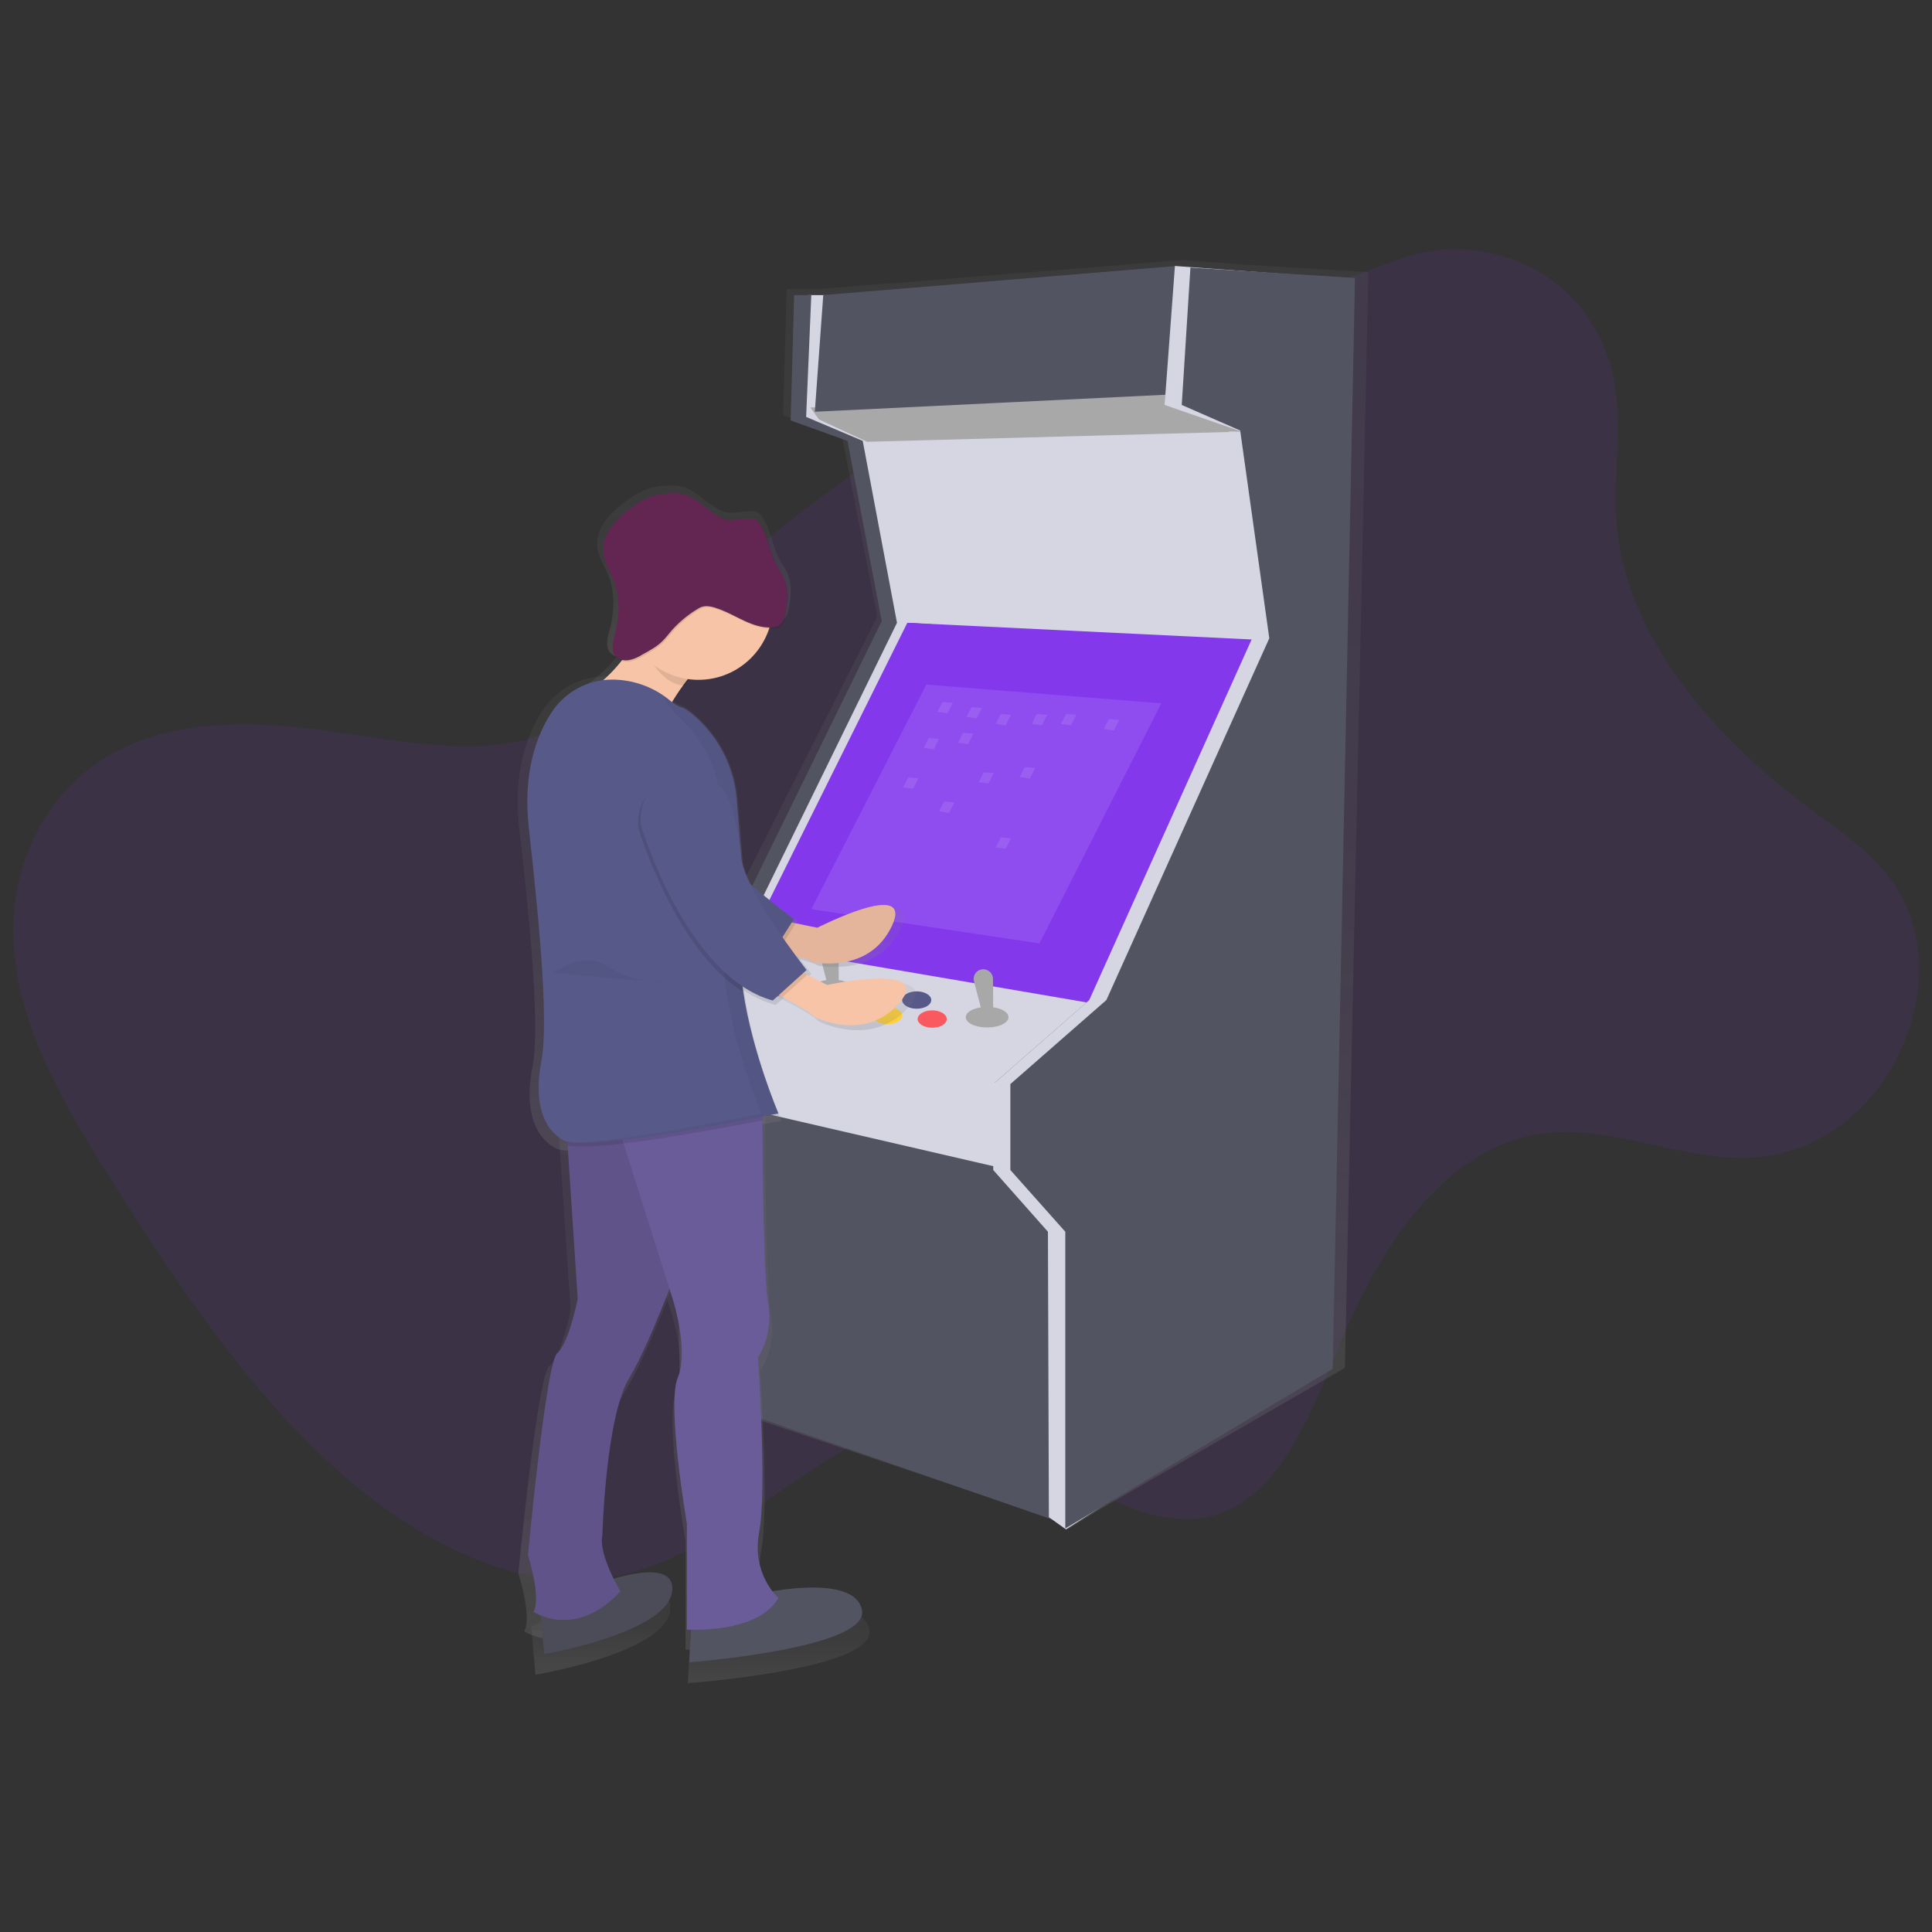 <?xml version="1.0" encoding="utf-8"?>
<!-- Generator: Adobe Illustrator 23.1.1, SVG Export Plug-In . SVG Version: 6.00 Build 0)  -->
<svg version="1.1" id="Capa_1" xmlns="http://www.w3.org/2000/svg" xmlns:xlink="http://www.w3.org/1999/xlink" x="0px" y="0px"
	 viewBox="0 0 823 823" style="enable-background:new 0 0 823 823;" xml:space="preserve">
<rect x="0" y="0" width="823" height="823" fill="#333333" stroke="none"/>
<style type="text/css">
	.st0{opacity:0.1;fill:#8338EC;enable-background:new    ;}
	.st1{fill:url(#SVGID_1_);}
	.st2{fill:#535461;}
	.st3{fill:#D6D6E3;}
	.st4{fill:#A8A8A8;}
	.st5{fill:#8338EC;}
	.st6{opacity:0.1;}
	.st7{fill:#FFFFFF;}
	.st8{fill:#575988;}
	.st9{fill:#FA595F;}
	.st10{fill:#FFD037;}
	.st11{fill:url(#SVGID_2_);}
	.st12{opacity:8.000000e-02;}
	.st13{fill:url(#SVGID_3_);}
	.st14{fill:url(#SVGID_4_);}
	.st15{fill:url(#SVGID_5_);}
	.st16{opacity:5.000000e-02;}
	.st17{fill:url(#SVGID_6_);}
	.st18{fill:url(#SVGID_7_);}
	.st19{fill:url(#SVGID_8_);}
	.st20{fill:url(#SVGID_9_);}
	.st21{fill:url(#SVGID_10_);}
	.st22{fill:url(#SVGID_11_);}
	.st23{fill:url(#SVGID_12_);}
	.st24{fill:url(#SVGID_13_);}
	.st25{fill:url(#SVGID_14_);}
	.st26{fill:url(#SVGID_15_);}
	.st27{fill:url(#SVGID_16_);}
	.st28{fill:url(#SVGID_17_);}
	.st29{fill:url(#SVGID_18_);}
	.st30{fill:url(#SVGID_19_);}
	.st31{fill:url(#SVGID_20_);}
	.st32{fill:url(#SVGID_21_);}
	.st33{fill:url(#SVGID_22_);}
	.st34{fill:url(#SVGID_23_);}
	.st35{fill:url(#SVGID_24_);}
	.st36{opacity:5.000000e-02;fill:url(#SVGID_25_);enable-background:new    ;}
	.st37{fill:#F7C4A7;}
	.st38{opacity:8.000000e-02;enable-background:new    ;}
	.st39{opacity:0.1;enable-background:new    ;}
	.st40{opacity:5.000000e-02;enable-background:new    ;}
	.st41{fill:#6A5C99;}
	.st42{fill:#632652;}
</style>
<title>old_day</title>
<g>
	<path class="st0" d="M688.9,225.7c5.3,50.7,46.8,93.2,85.9,121.7c13.1,9.5,27.2,19.4,35.5,35.1c10.1,19.2,8.3,41.7,1.8,58.9
		c-11.8,31.3-38.1,51.1-68.6,51.8c-26.3,0.5-54.5-12.3-80.6-10.9c-43.8,2.4-72.6,44-91.2,88c-13.2,31.1-25.9,67.5-55.2,75.3
		c-20.6,5.5-45-5.3-65.6-21.6c-10-7.9-19.8-17.3-30.7-20.8c-6.5-2-12.9-1.8-19-0.9c-55.9,8.1-92.8,66.5-149.7,70.6
		c-38.4,2.8-80.5-20.4-115-53.3c-34.5-32.9-62.7-75.1-89.3-117.4c-19-30-38.3-63-41.2-97.1c-3.1-36.2,13.9-66.5,37.8-81.6
		s54.1-16.8,83.8-13.6c37.2,4,77,15.2,109.1,0.9c21.9-9.8,37.7-30.5,54.8-48.5c28.5-30.1,61.7-53.6,94.9-76.5
		c31.9-21.9,64.3-43.6,100.8-55.5c25.9-8.5,53.4-5.6,80-10.5c17.3-3.2,31.8-13.2,50-13.6c22.4-0.6,50.1,9.1,64.2,37.6
		C694.9,170.6,686.1,198.8,688.9,225.7z"/>
	
		<linearGradient id="SVGID_1_" gradientUnits="userSpaceOnUse" x1="467.557" y1="139.392" x2="467.557" y2="680.097" gradientTransform="matrix(1 0 0 -1 -44.49 790.84)">
		<stop  offset="0" style="stop-color:#808080;stop-opacity:0.25"/>
		<stop  offset="0.54" style="stop-color:#808080;stop-opacity:0.12"/>
		<stop  offset="1" style="stop-color:#808080;stop-opacity:0.1"/>
	</linearGradient>
	<path class="st1" d="M582.9,115.9l-49.9-3l-28.9-2.1v-0.1h-0.4h-0.4v0.1l-155.3,12.4h-12.9l-1.5,53.6l25,8.8l15.1,77.1l-68.9,136.5
		l-41.7,31.6v30.1l25,24.2l1.5,110.9l7.6,1.5v-1.2l3.8,0.7v0.4l147.9,49.7l6.2,4.2l13-8.1l104.8-60.5L582.9,115.9z M423.9,460.3
		L423.9,460.3l40.5-34.3l0,0L423.9,460.3z M283.3,474.5l11,10.6v0.7L283.3,474.5z"/>
	<polygon class="st2" points="303.2,487.4 450.8,524.7 428.9,499.8 416.5,484.5 287.2,458.9 281.3,464 	"/>
	<polygon class="st3" points="281.3,464 426.7,497.6 427.4,462.6 385.8,446.5 302.5,432.6 278.4,432.6 	"/>
	<polygon class="st3" points="386.5,265.3 534.9,274.8 534.9,247 524.6,184.9 519.5,180.5 371.2,184.9 	"/>
	<polygon class="st3" points="351.5,125.7 344.1,125.7 342.7,179.1 366.8,187.8 381.4,264.6 314.9,400.5 274.7,431.9 274.7,461.8 
		298.8,486 300.3,596.3 307.6,597.8 306.1,488.1 282,462.6 281.3,431.9 320,401.2 388,265.3 373.4,187.8 349.3,177.6 351.5,125.7 	
		"/>
	<polygon class="st2" points="345.6,125.7 338.3,125.7 336.8,179.1 361,187.8 375.6,264.6 309.1,400.5 268.9,431.9 268.9,461.8 
		293,486 294.5,596.3 301.8,597.8 300.3,488.1 276.2,462.6 275.5,431.9 315.6,401.2 382.1,265.3 367.5,187.8 343.4,177.6 
		345.6,125.7 	"/>
	<polygon class="st4" points="345.2,173.6 348.9,178.7 369.4,188.2 531.6,183.8 515.9,179.1 499.1,171.8 501.2,165.9 	"/>
	<polygon class="st5" points="317.8,403.4 466.2,427.5 496.1,363.9 537.1,272.6 386.5,265.3 	"/>
	<g class="st6">
		<polygon class="st7" points="394.6,291.6 494.7,299.6 442.8,401.9 345.6,387.3 		"/>
	</g>
	<g class="st6">
		<polygon class="st7" points="401.5,299 405.9,299.4 403.6,303.9 399.3,303.2 		"/>
	</g>
	<g class="st6">
		<polygon class="st7" points="402.2,341.4 406.6,341.8 404.3,346.3 400,345.6 		"/>
	</g>
	<g class="st6">
		<polygon class="st7" points="426.3,304.1 430.7,304.5 428.4,309 424.2,308.4 		"/>
	</g>
	<g class="st6">
		<polygon class="st7" points="472.4,306.3 476.8,306.7 474.5,311.2 470.2,310.5 		"/>
	</g>
	<g class="st6">
		<polygon class="st7" points="410.2,312.2 414.7,312.5 412.4,317 408.1,316.4 		"/>
	</g>
	<g class="st6">
		<polygon class="st7" points="426.3,356.7 430.7,357.1 428.4,361.6 424.2,361 		"/>
	</g>
	<g class="st6">
		<polygon class="st7" points="386.9,331.2 391.3,331.5 389,336 384.7,335.4 		"/>
	</g>
	<g class="st6">
		<polygon class="st7" points="454.1,304.1 458.5,304.5 456.2,309 451.9,308.4 		"/>
	</g>
	<g class="st6">
		<polygon class="st7" points="419,329 423.4,329.3 421.1,333.8 416.9,333.2 		"/>
	</g>
	<g class="st6">
		<polygon class="st7" points="413.9,301.2 418.3,301.6 416,306.1 411.7,305.4 		"/>
	</g>
	<g class="st6">
		<polygon class="st7" points="436.5,326.8 441,327.1 438.7,331.7 434.4,331 		"/>
	</g>
	<g class="st6">
		<polygon class="st7" points="441.7,304.1 446.1,304.5 443.8,309 439.5,308.4 		"/>
	</g>
	<g class="st6">
		<polygon class="st7" points="395.6,314.4 400,314.7 397.8,319.2 393.5,318.6 		"/>
	</g>
	<polygon class="st3" points="278.4,432.6 423.1,461.8 462.9,427 318.2,402.3 	"/>
	<polygon class="st2" points="305.4,483.8 305.4,597.8 448.6,647.4 450.8,529.1 445,518.1 418.7,511.5 	"/>
	<ellipse class="st8" cx="324.1" cy="412.9" rx="6.2" ry="3.7"/>
	<ellipse class="st9" cx="329.2" cy="420.9" rx="6.2" ry="3.7"/>
	<ellipse class="st10" cx="311.6" cy="418.7" rx="6.2" ry="3.7"/>
	<ellipse class="st8" cx="390.5" cy="426" rx="6.2" ry="3.7"/>
	<ellipse class="st10" cx="378.1" cy="432.6" rx="6.2" ry="3.7"/>
	<ellipse class="st4" cx="354.7" cy="421.7" rx="9.1" ry="4.4"/>
	<ellipse class="st9" cx="397.1" cy="434.1" rx="6.2" ry="3.7"/>
	<path class="st4" d="M357.3,420.9h-4.4l-3.8-14.6c-0.6-2.2,0.8-4.5,3-5c0.3-0.1,0.7-0.1,1-0.1l0,0c2.3,0,4.1,1.9,4.1,4.1
		L357.3,420.9z"/>
	<ellipse class="st4" cx="420.5" cy="433.3" rx="9.1" ry="4.4"/>
	<path class="st4" d="M423.1,432.6h-4.4l-3.8-14.6c-0.6-2.2,0.8-4.5,3-5c0.3-0.1,0.7-0.1,1-0.1l0,0c2.3,0,4.1,1.9,4.1,4.1
		L423.1,432.6z"/>
	<polygon class="st2" points="350.7,125.7 501.2,113.3 497.6,168.1 347.1,175.4 	"/>
	<polygon class="st3" points="500.5,113.3 569.9,118.4 560.4,583.1 454.1,651.5 446.8,646.3 446.4,524.7 423.1,498.4 423.1,461.8 
		464,426 533.4,271.9 523.5,183.8 528.7,183.8 496.1,172.5 	"/>
	<polygon class="st2" points="507.1,114 577.2,118.4 567.7,583.1 453.8,651.1 453.8,524.7 430.4,498.4 430.4,461.8 471.3,426 
		540.7,271.9 528.3,183.4 503.4,172.5 	"/>
	
		<linearGradient id="SVGID_2_" gradientUnits="userSpaceOnUse" x1="399.89" y1="378.936" x2="399.89" y2="404.479" gradientTransform="matrix(1 0 0 -1 -44.49 790.84)">
		<stop  offset="0" style="stop-color:#808080;stop-opacity:0.25"/>
		<stop  offset="0.54" style="stop-color:#808080;stop-opacity:0.12"/>
		<stop  offset="1" style="stop-color:#808080;stop-opacity:0.1"/>
	</linearGradient>
	<path class="st11" d="M383.7,395.6c-10.2,21.2-35.4,15.7-35.4,15.7c-1.3-1.2-9.4-3.2-15.6-4.6c-4-0.9-7.1-1.5-7.1-1.5l8.6-12
		l6.5,1.3l9.7,2C350.3,396.4,394,374.4,383.7,395.6z"/>
	<g class="st12">
		
			<linearGradient id="SVGID_3_" gradientUnits="userSpaceOnUse" x1="399.89" y1="378.936" x2="399.89" y2="404.479" gradientTransform="matrix(1 0 0 -1 -44.49 790.84)">
			<stop  offset="0" style="stop-color:#808080;stop-opacity:0.25"/>
			<stop  offset="0.54" style="stop-color:#808080;stop-opacity:0.12"/>
			<stop  offset="1" style="stop-color:#808080;stop-opacity:0.1"/>
		</linearGradient>
		<path class="st13" d="M383.7,395.6c-10.2,21.2-35.4,15.7-35.4,15.7c-1.3-1.2-9.4-3.2-15.6-4.6c-4-0.9-7.1-1.5-7.1-1.5l8.6-12
			l6.5,1.3l9.7,2C350.3,396.4,394,374.4,383.7,395.6z"/>
	</g>
	<g class="st6">
		
			<linearGradient id="SVGID_4_" gradientUnits="userSpaceOnUse" x1="377.599" y1="384.187" x2="377.599" y2="397.764" gradientTransform="matrix(1 0 0 -1 -44.49 790.84)">
			<stop  offset="0" style="stop-color:#808080;stop-opacity:0.25"/>
			<stop  offset="0.54" style="stop-color:#808080;stop-opacity:0.12"/>
			<stop  offset="1" style="stop-color:#808080;stop-opacity:0.1"/>
		</linearGradient>
		<path class="st14" d="M340.7,394.4l-8,12.3c-4-0.9-7.1-1.5-7.1-1.5l8.6-12L340.7,394.4z"/>
	</g>
	
		<linearGradient id="SVGID_5_" gradientUnits="userSpaceOnUse" x1="339.076" y1="381.491" x2="339.076" y2="467.84" gradientTransform="matrix(1 0 0 -1 -44.49 790.84)">
		<stop  offset="0" style="stop-color:#808080;stop-opacity:0.25"/>
		<stop  offset="0.54" style="stop-color:#808080;stop-opacity:0.12"/>
		<stop  offset="1" style="stop-color:#808080;stop-opacity:0.1"/>
	</linearGradient>
	<path class="st15" d="M250.8,350.6c0,0,37.7,58.9,78,58.7l11-16.8c0,0-36.9-26.4-41.8-40.1c-1.8-5.1-5.6-12.1-9.5-19
		c-12.3-21.1-45.3-7.3-38,15.8C250.5,349.7,250.7,350.2,250.8,350.6z"/>
	<g class="st16">
		
			<linearGradient id="SVGID_6_" gradientUnits="userSpaceOnUse" x1="339.076" y1="381.491" x2="339.076" y2="467.84" gradientTransform="matrix(1 0 0 -1 -44.49 790.84)">
			<stop  offset="0" style="stop-color:#808080;stop-opacity:0.25"/>
			<stop  offset="0.54" style="stop-color:#808080;stop-opacity:0.12"/>
			<stop  offset="1" style="stop-color:#808080;stop-opacity:0.1"/>
		</linearGradient>
		<path class="st17" d="M250.8,350.6c0,0,37.7,58.9,78,58.7l11-16.8c0,0-36.9-26.4-41.8-40.1c-1.8-5.1-5.6-12.1-9.5-19
			c-12.3-21.1-45.3-7.3-38,15.8C250.5,349.7,250.7,350.2,250.8,350.6z"/>
	</g>
	
		<linearGradient id="SVGID_7_" gradientUnits="userSpaceOnUse" x1="300.354" y1="77.493" x2="300.354" y2="113.141" gradientTransform="matrix(1 0 0 -1 -44.49 790.84)">
		<stop  offset="0" style="stop-color:#808080;stop-opacity:0.25"/>
		<stop  offset="0.54" style="stop-color:#808080;stop-opacity:0.12"/>
		<stop  offset="1" style="stop-color:#808080;stop-opacity:0.1"/>
	</linearGradient>
	<path class="st18" d="M226.3,692.9l1.8,20.5c0,0,57.9-9.6,57.4-28.8S226.3,692.9,226.3,692.9z"/>
	<g class="st6">
		
			<linearGradient id="SVGID_8_" gradientUnits="userSpaceOnUse" x1="300.354" y1="77.493" x2="300.354" y2="113.141" gradientTransform="matrix(1 0 0 -1 -44.49 790.84)">
			<stop  offset="0" style="stop-color:#808080;stop-opacity:0.25"/>
			<stop  offset="0.54" style="stop-color:#808080;stop-opacity:0.12"/>
			<stop  offset="1" style="stop-color:#808080;stop-opacity:0.1"/>
		</linearGradient>
		<path class="st19" d="M226.3,692.9l1.8,20.5c0,0,57.9-9.6,57.4-28.8S226.3,692.9,226.3,692.9z"/>
	</g>
	
		<linearGradient id="SVGID_9_" gradientUnits="userSpaceOnUse" x1="376.22" y1="73.795" x2="376.22" y2="106.454" gradientTransform="matrix(1 0 0 -1 -44.49 790.84)">
		<stop  offset="0" style="stop-color:#808080;stop-opacity:0.25"/>
		<stop  offset="0.54" style="stop-color:#808080;stop-opacity:0.12"/>
		<stop  offset="1" style="stop-color:#808080;stop-opacity:0.1"/>
	</linearGradient>
	<path class="st20" d="M294,699.3l-1,17.7c0,0,80.4-5.9,77.3-22.7c-3-16.7-45.5-7.4-45.5-7.4L294,699.3z"/>
	
		<linearGradient id="SVGID_10_" gradientUnits="userSpaceOnUse" x1="302.373" y1="92.416" x2="302.373" y2="334.141" gradientTransform="matrix(1 0 0 -1 -44.49 790.84)">
		<stop  offset="0" style="stop-color:#808080;stop-opacity:0.25"/>
		<stop  offset="0.54" style="stop-color:#808080;stop-opacity:0.12"/>
		<stop  offset="1" style="stop-color:#808080;stop-opacity:0.1"/>
	</linearGradient>
	<path class="st21" d="M295,525.8c0,0-4.7,13.2-10.8,28.2c-5.8,14.4-12.8,30.6-18,38.8c-10.6,16.8-12.1,68.5-12.1,68.5
		c-2,8.4,8.1,24.7,8.1,24.7c-20.2,21.2-38.9,8.9-38.9,8.9c3.5-6.4-2.5-24.7-2.5-24.7s8.1-84.3,13.2-88.3s9.1-23.7,9.1-23.7l-4.5-67
		l-1-15.3l43.5-19.2L284,472l3.1,15.1L295,525.8z"/>
	<g class="st6">
		
			<linearGradient id="SVGID_11_" gradientUnits="userSpaceOnUse" x1="302.373" y1="92.416" x2="302.373" y2="334.141" gradientTransform="matrix(1 0 0 -1 -44.49 790.84)">
			<stop  offset="0" style="stop-color:#808080;stop-opacity:0.25"/>
			<stop  offset="0.54" style="stop-color:#808080;stop-opacity:0.12"/>
			<stop  offset="1" style="stop-color:#808080;stop-opacity:0.1"/>
		</linearGradient>
		<path class="st22" d="M295,525.8c0,0-4.7,13.2-10.8,28.2c-5.8,14.4-12.8,30.6-18,38.8c-10.6,16.8-12.1,68.5-12.1,68.5
			c-2,8.4,8.1,24.7,8.1,24.7c-20.2,21.2-38.9,8.9-38.9,8.9c3.5-6.4-2.5-24.7-2.5-24.7s8.1-84.3,13.2-88.3s9.1-23.7,9.1-23.7l-4.5-67
			l-1-15.3l43.5-19.2L284,472l3.1,15.1L295,525.8z"/>
	</g>
	
		<linearGradient id="SVGID_12_" gradientUnits="userSpaceOnUse" x1="339.778" y1="88.009" x2="339.778" y2="318.862" gradientTransform="matrix(1 0 0 -1 -44.49 790.84)">
		<stop  offset="0" style="stop-color:#808080;stop-opacity:0.25"/>
		<stop  offset="0.54" style="stop-color:#808080;stop-opacity:0.12"/>
		<stop  offset="1" style="stop-color:#808080;stop-opacity:0.1"/>
	</linearGradient>
	<path class="st23" d="M332.9,688.9c-9.1,15.8-40.9,13.8-40.9,13.8v-46.3c0,0-9.1-51.8-4-63.6s-2-33.5-2-33.5l-1.7-5.3l-20.6-63.6
		l-6-18.4h68.2c0,0,0,3.2,0,8.3c0.1,19.7,0.5,68.6,2.5,80c2.5,14.3-4.6,23.7-4.6,23.7s4,58.2,0.5,76.4
		C320.8,678.6,332.9,688.9,332.9,688.9z"/>
	
		<linearGradient id="SVGID_13_" gradientUnits="userSpaceOnUse" x1="319.437" y1="483.016" x2="319.437" y2="535.277" gradientTransform="matrix(1 0 0 -1 -44.49 790.84)">
		<stop  offset="0" style="stop-color:#808080;stop-opacity:0.25"/>
		<stop  offset="0.54" style="stop-color:#808080;stop-opacity:0.12"/>
		<stop  offset="1" style="stop-color:#808080;stop-opacity:0.1"/>
	</linearGradient>
	<path class="st24" d="M276.8,255.6c0,0-10.6,28.6-31.8,38.9c-21.2,10.4,34.9,13.3,34.9,13.3s9.1-21.7,29.8-37L276.8,255.6z"/>
	<g class="st6">
		
			<linearGradient id="SVGID_14_" gradientUnits="userSpaceOnUse" x1="326.143" y1="299.046" x2="326.143" y2="334.148" gradientTransform="matrix(1 0 0 -1 -44.49 790.84)">
			<stop  offset="0" style="stop-color:#808080;stop-opacity:0.25"/>
			<stop  offset="0.54" style="stop-color:#808080;stop-opacity:0.12"/>
			<stop  offset="1" style="stop-color:#808080;stop-opacity:0.1"/>
		</linearGradient>
		<path class="st25" d="M325.9,480.3c-8.5,1.6-23.4,4.4-38.8,6.8c-8,1.3-16.2,2.4-23.5,3.3c-11.3,1.3-20.8,1.9-25.2,0.8l-1-15.3
			l43.5-19.2L284,472h41.9C325.9,472,325.9,475.2,325.9,480.3z"/>
	</g>
	
		<linearGradient id="SVGID_15_" gradientUnits="userSpaceOnUse" x1="321.234" y1="300.519" x2="321.234" y2="502.731" gradientTransform="matrix(1 0 0 -1 -44.49 790.84)">
		<stop  offset="0" style="stop-color:#808080;stop-opacity:0.25"/>
		<stop  offset="0.54" style="stop-color:#808080;stop-opacity:0.12"/>
		<stop  offset="1" style="stop-color:#808080;stop-opacity:0.1"/>
	</linearGradient>
	<path class="st26" d="M332.9,477.4c0,0-85.4,17.3-96,11.8s-13.2-19.2-10.1-34.5c3-15.3,0-53.2-5.6-101.6
		c-2.8-24.3,3.4-40.7,10.2-50.9c6.1-8.9,16.2-14.3,27-14.2c9.2,0,18.2,3.1,25.5,8.8c2.1,1.7,4.3,3.1,6.1,3.6
		c1.4,0.4,3.5,1.8,5.8,3.9c10.5,9.1,17.2,21.9,18.5,35.7c0.9,9.2,1.8,20.8,2.3,32.4c0.5,10,0.4,20-0.3,30c-0.5,7.3-0.1,14.6,1,21.9
		C321.2,450.9,332.9,477.4,332.9,477.4z"/>
	<g class="st6">
		
			<linearGradient id="SVGID_16_" gradientUnits="userSpaceOnUse" x1="338.242" y1="366.497" x2="338.242" y2="460.283" gradientTransform="matrix(1 0 0 -1 -44.49 790.84)">
			<stop  offset="0" style="stop-color:#808080;stop-opacity:0.25"/>
			<stop  offset="0.54" style="stop-color:#808080;stop-opacity:0.12"/>
			<stop  offset="1" style="stop-color:#808080;stop-opacity:0.1"/>
		</linearGradient>
		<path class="st27" d="M317.3,424.3c-31-18.9-47-71.7-47-71.7c0-0.5,0-0.9-0.1-1.4c-0.7-24.2,34.9-28.9,41-5.4
			c2,7.7,3.7,15.4,4,20.8c0.2,2,0.6,3.9,1.4,5.8c0.5,10,0.4,20-0.3,30C315.8,409.8,316.1,417.1,317.3,424.3z"/>
	</g>
	<g class="st6">
		
			<linearGradient id="SVGID_17_" gradientUnits="userSpaceOnUse" x1="334.341" y1="500.108" x2="334.341" y2="532.317" gradientTransform="matrix(1 0 0 -1 -44.49 790.84)">
			<stop  offset="0" style="stop-color:#808080;stop-opacity:0.25"/>
			<stop  offset="0.54" style="stop-color:#808080;stop-opacity:0.12"/>
			<stop  offset="1" style="stop-color:#808080;stop-opacity:0.1"/>
		</linearGradient>
		<path class="st28" d="M271.5,272.6c5,8.3,9,16.7,19.3,18.2c5-6.4,10.9-12.1,17.4-16.9l-32.9-15.3
			C275.3,258.5,277.2,263.7,271.5,272.6z"/>
	</g>
	
		<linearGradient id="SVGID_18_" gradientUnits="userSpaceOnUse" x1="297.06" y1="534.576" x2="297.06" y2="599.653" gradientTransform="matrix(1 0 0 -1 0 822.67)">
		<stop  offset="0" style="stop-color:#808080;stop-opacity:0.25"/>
		<stop  offset="0.54" style="stop-color:#808080;stop-opacity:0.12"/>
		<stop  offset="1" style="stop-color:#808080;stop-opacity:0.1"/>
	</linearGradient>
	<ellipse class="st29" cx="297.1" cy="255.6" rx="33.4" ry="32.5"/>
	<g class="st6">
		
			<linearGradient id="SVGID_19_" gradientUnits="userSpaceOnUse" x1="340.68" y1="510.611" x2="340.68" y2="583.704" gradientTransform="matrix(1 0 0 -1 -44.49 790.84)">
			<stop  offset="0" style="stop-color:#808080;stop-opacity:0.25"/>
			<stop  offset="0.54" style="stop-color:#808080;stop-opacity:0.12"/>
			<stop  offset="1" style="stop-color:#808080;stop-opacity:0.1"/>
		</linearGradient>
		<path class="st30" d="M330,265.8c1.4,0.1,2.7-0.3,3.9-1c1.6-1.2,2.1-3.2,2.5-5.2c0.9-4.5,1.5-9.3,0-13.6c-1-2.9-2.9-5.4-4.3-8.1
			c-3-6-3.5-13.2-7.8-18.3c-2.7-3.2-12,0-16-1.6c-8.4-3.5-12.1-10.7-21.2-10.7c-3.4-0.1-6.7,0.3-10,1.2c-4.1,1.3-7.7,3.7-11.1,6.3
			c-5.8,4.5-11.6,10.8-11.1,18.1c0.3,4.7,3.2,8.8,4.9,13.1c2.8,7.3,2.3,15.5,0.3,23.1c-0.9,3.2-1.8,7.1,0.4,9.5
			c1.5,1.5,3.8,2,5.8,1.6c2.1-0.5,4-1.2,5.8-2.3c3.3-1.7,6.6-3.5,9.3-6.1c1.8-1.7,3.2-3.7,4.9-5.5c3.3-3.4,7-6.3,11-8.8
			c3.2-1.9,6.6-0.7,10,0.5C314.9,260.7,321.8,265.9,330,265.8z"/>
	</g>
	
		<linearGradient id="SVGID_20_" gradientUnits="userSpaceOnUse" x1="340.176" y1="511.108" x2="340.176" y2="584.201" gradientTransform="matrix(1 0 0 -1 -44.49 790.84)">
		<stop  offset="0" style="stop-color:#808080;stop-opacity:0.25"/>
		<stop  offset="0.54" style="stop-color:#808080;stop-opacity:0.12"/>
		<stop  offset="1" style="stop-color:#808080;stop-opacity:0.1"/>
	</linearGradient>
	<path class="st31" d="M329.5,265.3c1.4,0.1,2.7-0.3,3.9-1c1.6-1.2,2.1-3.2,2.5-5.2c0.9-4.5,1.5-9.3,0-13.6c-1-2.9-2.9-5.4-4.3-8.1
		c-3-6-3.5-13.2-7.8-18.3c-2.7-3.2-11.5,0.5-15.5-1.1c-8.4-3.5-12.6-11.2-21.7-11.2c-3.4-0.1-6.7,0.3-10,1.2
		c-4.1,1.3-7.7,3.7-11.1,6.3c-5.8,4.5-11.6,10.8-11.1,18.1c0.3,4.7,3.2,8.8,4.9,13.1c2.8,7.3,2.3,15.5,0.3,23.1
		c-0.9,3.2-1.8,7.1,0.4,9.5c1.5,1.5,3.8,2,5.8,1.6c2.1-0.5,4-1.2,5.8-2.3c3.3-1.7,6.6-3.5,9.3-6.1c1.8-1.7,3.2-3.7,4.9-5.5
		c3.3-3.4,7-6.3,11-8.8c3.2-1.9,6.6-0.7,10,0.5C314.4,260.2,321.3,265.4,329.5,265.3z"/>
	<g class="st16">
		
			<linearGradient id="SVGID_21_" gradientUnits="userSpaceOnUse" x1="331.718" y1="300.525" x2="331.718" y2="495.565" gradientTransform="matrix(1 0 0 -1 -44.49 790.84)">
			<stop  offset="0" style="stop-color:#808080;stop-opacity:0.25"/>
			<stop  offset="0.54" style="stop-color:#808080;stop-opacity:0.12"/>
			<stop  offset="1" style="stop-color:#808080;stop-opacity:0.1"/>
		</linearGradient>
		<path class="st32" d="M317.3,424.3c-1.2-7.2-1.5-14.6-1-21.9c0.7-10,0.8-20,0.3-30c-0.5-11.7-1.4-23.3-2.3-32.4
			c-1.3-13.9-7.9-26.7-18.5-35.8c-2.3-2-4.4-3.5-5.8-3.9c-1.8-0.5-3.9-1.9-6.1-3.6c-7.2-5.7,1.9,5.4,4.3,7.4
			c10.6,9.1,17.2,21.9,18.5,35.8c0.9,9.2,1.8,20.8,2.3,32.4c0.5,10,0.4,20-0.3,30c-0.5,7.3-0.1,14.6,1,21.9
			c3.9,26.6,15.6,53.1,15.6,53.1s-57.2,11.6-83.8,12.8c20.9,1.5,91.4-12.8,91.4-12.8S321.2,450.9,317.3,424.3z"/>
	</g>
	
		<linearGradient id="SVGID_22_" gradientUnits="userSpaceOnUse" x1="403.78" y1="351.944" x2="403.78" y2="377.012" gradientTransform="matrix(1 0 0 -1 -44.49 790.84)">
		<stop  offset="0" style="stop-color:#808080;stop-opacity:0.25"/>
		<stop  offset="0.54" style="stop-color:#808080;stop-opacity:0.12"/>
		<stop  offset="1" style="stop-color:#808080;stop-opacity:0.1"/>
	</linearGradient>
	<path class="st33" d="M387,429.1c-15.7,17.7-38.4,5.9-38.4,5.9c-0.9-1.5-8.2-5.6-13.8-8.5c-3.6-1.9-6.4-3.3-6.4-3.3l11.6-9.4l5.9,3
		l8.8,4.4C354.7,421.2,402.7,411.4,387,429.1z"/>
	<g class="st6">
		
			<linearGradient id="SVGID_23_" gradientUnits="userSpaceOnUse" x1="381.644" y1="364.319" x2="381.644" y2="377.012" gradientTransform="matrix(1 0 0 -1 -44.49 790.84)">
			<stop  offset="0" style="stop-color:#808080;stop-opacity:0.25"/>
			<stop  offset="0.54" style="stop-color:#808080;stop-opacity:0.12"/>
			<stop  offset="1" style="stop-color:#808080;stop-opacity:0.1"/>
		</linearGradient>
		<path class="st34" d="M345.9,416.8l-11.1,9.7c-3.6-1.9-6.4-3.3-6.4-3.3l11.6-9.4L345.9,416.8z"/>
	</g>
	
		<linearGradient id="SVGID_24_" gradientUnits="userSpaceOnUse" x1="352.893" y1="362.712" x2="352.893" y2="461.756" gradientTransform="matrix(1 0 0 -1 -44.49 790.84)">
		<stop  offset="0" style="stop-color:#808080;stop-opacity:0.25"/>
		<stop  offset="0.54" style="stop-color:#808080;stop-opacity:0.12"/>
		<stop  offset="1" style="stop-color:#808080;stop-opacity:0.1"/>
	</linearGradient>
	<path class="st35" d="M271.3,351.2c0,0,20.2,66.6,59.1,76.9l15.2-13.3c0,0-28.4-35-29.4-49.6c-0.4-5.4-2-13.2-4-20.8
		c-6.1-23.5-41.7-18.8-41,5.4C271.2,350.3,271.3,350.8,271.3,351.2z"/>
	
		<linearGradient id="SVGID_25_" gradientUnits="userSpaceOnUse" x1="305.409" y1="369.858" x2="305.409" y2="380.219" gradientTransform="matrix(1 0 0 -1 -44.49 790.84)">
		<stop  offset="0" style="stop-color:#808080;stop-opacity:0.25"/>
		<stop  offset="0.54" style="stop-color:#808080;stop-opacity:0.12"/>
		<stop  offset="1" style="stop-color:#808080;stop-opacity:0.1"/>
	</linearGradient>
	<path class="st36" d="M232.1,416c0,0,13.2-10.4,25.3-2.5c12.1,7.9,29.8,6.9,32.3,7.4"/>
	<path class="st37" d="M379.9,394.5c-9.8,20.7-33.7,15.3-33.7,15.3c-1.2-1.2-9-3.1-14.9-4.5c-3.8-0.9-6.8-1.5-6.8-1.5l8.2-11.8
		l6.2,1.3l9.2,1.9C348.2,395.3,389.7,373.8,379.9,394.5z"/>
	<path class="st38" d="M379.9,394.5c-9.8,20.7-33.7,15.3-33.7,15.3c-1.2-1.2-9-3.1-14.9-4.5c-3.8-0.9-6.8-1.5-6.8-1.5l8.2-11.8
		l6.2,1.3l9.2,1.9C348.2,395.3,389.7,373.8,379.9,394.5z"/>
	<path class="st39" d="M339,393.3l-7.6,12c-3.8-0.9-6.8-1.5-6.8-1.5l8.2-11.8L339,393.3z"/>
	<path class="st8" d="M253.5,350.6c0,0,35.9,57.5,74.3,57.3l10.4-16.4c0,0-35.1-25.7-39.8-39.2c-1.7-5-5.3-11.8-9.1-18.5
		c-11.7-20.5-43.1-7.1-36.2,15.5C253.2,349.8,253.3,350.2,253.5,350.6z"/>
	<path class="st40" d="M253.5,350.6c0,0,35.9,57.5,74.3,57.3l10.4-16.4c0,0-35.1-25.7-39.8-39.2c-1.7-5-5.3-11.8-9.1-18.5
		c-11.7-20.5-43.1-7.1-36.2,15.5C253.2,349.8,253.3,350.2,253.5,350.6z"/>
	<path class="st2" d="M230.1,684.6l1.7,20c0,0,55.1-9.4,54.6-28.1C285.9,657.6,230.1,684.6,230.1,684.6z"/>
	<path class="st39" d="M230.1,684.6l1.7,20c0,0,55.1-9.4,54.6-28.1C285.9,657.6,230.1,684.6,230.1,684.6z"/>
	<path class="st2" d="M294.6,690.8l-1,17.3c0,0,76.5-5.8,73.6-22.1s-43.3-7.2-43.3-7.2L294.6,690.8z"/>
	<path class="st41" d="M295.5,521.5c0,0-4.5,12.8-10.3,27.5c-5.5,14.1-12.2,29.9-17.1,37.9c-10.1,16.4-11.5,66.9-11.5,66.9
		c-1.9,8.2,7.7,24.1,7.7,24.1c-19.2,20.7-37,8.7-37,8.7c3.4-6.3-2.4-24.1-2.4-24.1s7.7-82.3,12.5-86.1c4.8-3.8,8.7-23.1,8.7-23.1
		l-4.3-65.4l-1-14.9l41.4-18.8l3,14.9l2.9,14.8L295.5,521.5z"/>
	<path class="st39" d="M295.5,521.5c0,0-4.5,12.8-10.3,27.5c-5.5,14.1-12.2,29.9-17.1,37.9c-10.1,16.4-11.5,66.9-11.5,66.9
		c-1.9,8.2,7.7,24.1,7.7,24.1c-19.2,20.7-37,8.7-37,8.7c3.4-6.3-2.4-24.1-2.4-24.1s7.7-82.3,12.5-86.1c4.8-3.8,8.7-23.1,8.7-23.1
		l-4.3-65.4l-1-14.9l41.4-18.8l3,14.9l2.9,14.8L295.5,521.5z"/>
	<path class="st41" d="M331.6,680.7c-8.7,15.4-39,13.5-39,13.5V649c0,0-8.7-50.5-3.9-62.1c4.8-11.5-1.9-32.7-1.9-32.7l-1.6-5.2
		l-19.6-62l-5.7-18h64.9c0,0,0,3.1,0,8.1c0.1,19.2,0.5,67,2.4,78c2.4,13.9-4.3,23.1-4.3,23.1s3.9,56.8,0.5,74.5
		C320,670.6,331.6,680.7,331.6,680.7z"/>
	<path class="st37" d="M278.2,257.9c0,0-10.1,27.9-30.3,38s33.2,13,33.2,13s8.7-21.2,28.4-36.1L278.2,257.9z"/>
	<path class="st39" d="M324.9,477.2c-8.1,1.6-22.3,4.3-36.9,6.7c-7.6,1.2-15.4,2.4-22.4,3.2c-10.8,1.3-19.8,1.8-23.9,0.8l-1-14.9
		l41.4-18.8l3,14.9h39.8C324.9,469.1,324.9,472.1,324.9,477.2z"/>
	<path class="st8" d="M331.6,474.3c0,0-81.3,16.8-91.4,11.5c-10.1-5.3-12.5-18.8-9.6-33.7c2.9-14.9,0-52-5.3-99.1
		c-2.7-23.7,3.2-39.7,9.7-49.6c5.7-8.7,15.4-13.9,25.7-13.9c8.8,0,17.4,3,24.2,8.5c2,1.7,4.1,3,5.8,3.5c1.3,0.4,3.3,1.8,5.5,3.8
		c10.1,9,16.4,21.4,17.6,34.9c0.8,9,1.7,20.2,2.1,31.7c0.4,9.7,0.3,19.5-0.3,29.2c-0.4,7.1-0.1,14.3,1,21.3
		C320.5,448.5,331.6,474.3,331.6,474.3z"/>
	<path class="st39" d="M316.7,422.6c-29.5-18.4-44.8-69.9-44.8-69.9c0-0.4,0-0.9-0.1-1.3c-0.7-23.6,33.3-28.2,39-5.2
		c1.9,7.5,3.5,15,3.8,20.3c0.2,1.9,0.6,3.8,1.3,5.6c0.4,9.7,0.3,19.5-0.3,29.2C315.3,408.3,315.6,415.5,316.7,422.6z"/>
	<path class="st39" d="M273.2,274.5c4.8,8.1,8.6,16.3,18.3,17.7c4.8-6.2,10.3-11.8,16.5-16.5l-31.3-14.9
		C276.8,260.8,278.6,265.9,273.2,274.5z"/>
	<circle class="st37" cx="297.5" cy="257.9" r="31.7"/>
	<path class="st39" d="M328.8,267.8c1.3,0.1,2.6-0.3,3.7-1c1.5-1.1,2-3.2,2.4-5c0.8-4.4,1.5-9.1,0-13.3c-0.9-2.8-2.8-5.2-4.1-7.9
		c-2.9-5.8-3.4-12.8-7.4-17.9c-2.5-3.2-11.5,0-15.2-1.6c-8-3.4-11.5-10.4-20.2-10.4c-3.2-0.1-6.4,0.3-9.5,1.2
		c-3.9,1.2-7.4,3.6-10.6,6.1c-5.6,4.4-11,10.5-10.5,17.6c0.3,4.5,3,8.5,4.6,12.8c2.7,7.1,2.2,15.1,0.3,22.5
		c-0.8,3.1-1.8,6.9,0.4,9.3c1.4,1.5,3.6,1.9,5.6,1.6c2-0.4,3.9-1.2,5.6-2.3c3.1-1.7,6.3-3.4,8.8-5.9c1.7-1.7,3-3.6,4.6-5.3
		c3.1-3.3,6.6-6.2,10.5-8.6c3.1-1.9,6.2-0.7,9.5,0.5C314.5,262.9,321,268,328.8,267.8z"/>
	<path class="st42" d="M328.4,267.3c1.3,0.1,2.6-0.3,3.7-1c1.5-1.1,2-3.2,2.4-5c0.8-4.4,1.5-9.1,0-13.3c-0.9-2.8-2.8-5.2-4.1-7.9
		c-2.9-5.8-3.4-12.8-7.4-17.9c-2.5-3.2-11,0.5-14.7-1.1c-8-3.4-12-11-20.7-11c-3.2-0.1-6.4,0.3-9.5,1.2c-3.9,1.2-7.4,3.6-10.6,6.1
		c-5.6,4.4-11,10.5-10.5,17.6c0.3,4.5,3,8.5,4.6,12.8c2.7,7.1,2.2,15.1,0.3,22.5c-0.8,3.1-1.8,6.9,0.4,9.3c1.4,1.5,3.6,1.9,5.6,1.6
		c2-0.4,3.9-1.2,5.6-2.3c3.1-1.7,6.3-3.4,8.8-5.9c1.7-1.7,3-3.6,4.6-5.3c3.1-3.3,6.7-6.2,10.6-8.5c3.1-1.9,6.2-0.7,9.5,0.5
		C314,262.4,320.5,267.5,328.4,267.3z"/>
	<path class="st40" d="M316.7,422.6c-1.1-7-1.4-14.2-1-21.3c0.6-9.7,0.7-19.5,0.3-29.2c-0.4-11.4-1.3-22.7-2.1-31.7
		c-1.2-13.5-7.5-25.9-17.6-34.9c-2.2-2-4.2-3.4-5.5-3.8c-1.7-0.5-3.7-1.8-5.8-3.5c-6.8-5.6,1.8,5.3,4.1,7.2
		c10.1,9,16.4,21.4,17.6,34.9c0.8,9,1.7,20.2,2.1,31.7c0.4,9.7,0.3,19.5-0.3,29.2c-0.4,7.1-0.1,14.3,1,21.3
		c3.7,26,14.9,51.8,14.9,51.8s-54.4,11.3-79.7,12.5c19.8,1.5,87-12.5,87-12.5S320.5,448.5,316.7,422.6z"/>
	<path class="st37" d="M383.1,427.2c-14.9,17.3-36.5,5.8-36.5,5.8c-0.9-1.5-7.8-5.4-13.2-8.3c-3.4-1.8-6.1-3.2-6.1-3.2l11.1-9.1
		l5.6,2.9l8.4,4.3C352.3,419.5,398,409.9,383.1,427.2z"/>
	<path class="st39" d="M343.9,415.2l-10.5,9.5c-3.4-1.8-6.1-3.2-6.1-3.2l11.1-9.1L343.9,415.2z"/>
	<path class="st8" d="M272.9,351.2c0,0,19.2,64.9,56.3,75l14.4-13c0,0-27-34.2-27.9-48.4c-0.3-5.2-1.9-12.8-3.8-20.3
		c-5.8-22.9-39.7-18.4-39,5.2C272.9,350.3,272.9,350.8,272.9,351.2z"/>
	<path class="st40" d="M235.6,414.5c0,0,12.5-10.1,24.1-2.4c11.5,7.7,28.4,6.7,30.8,7.2"/>
</g>
</svg>

